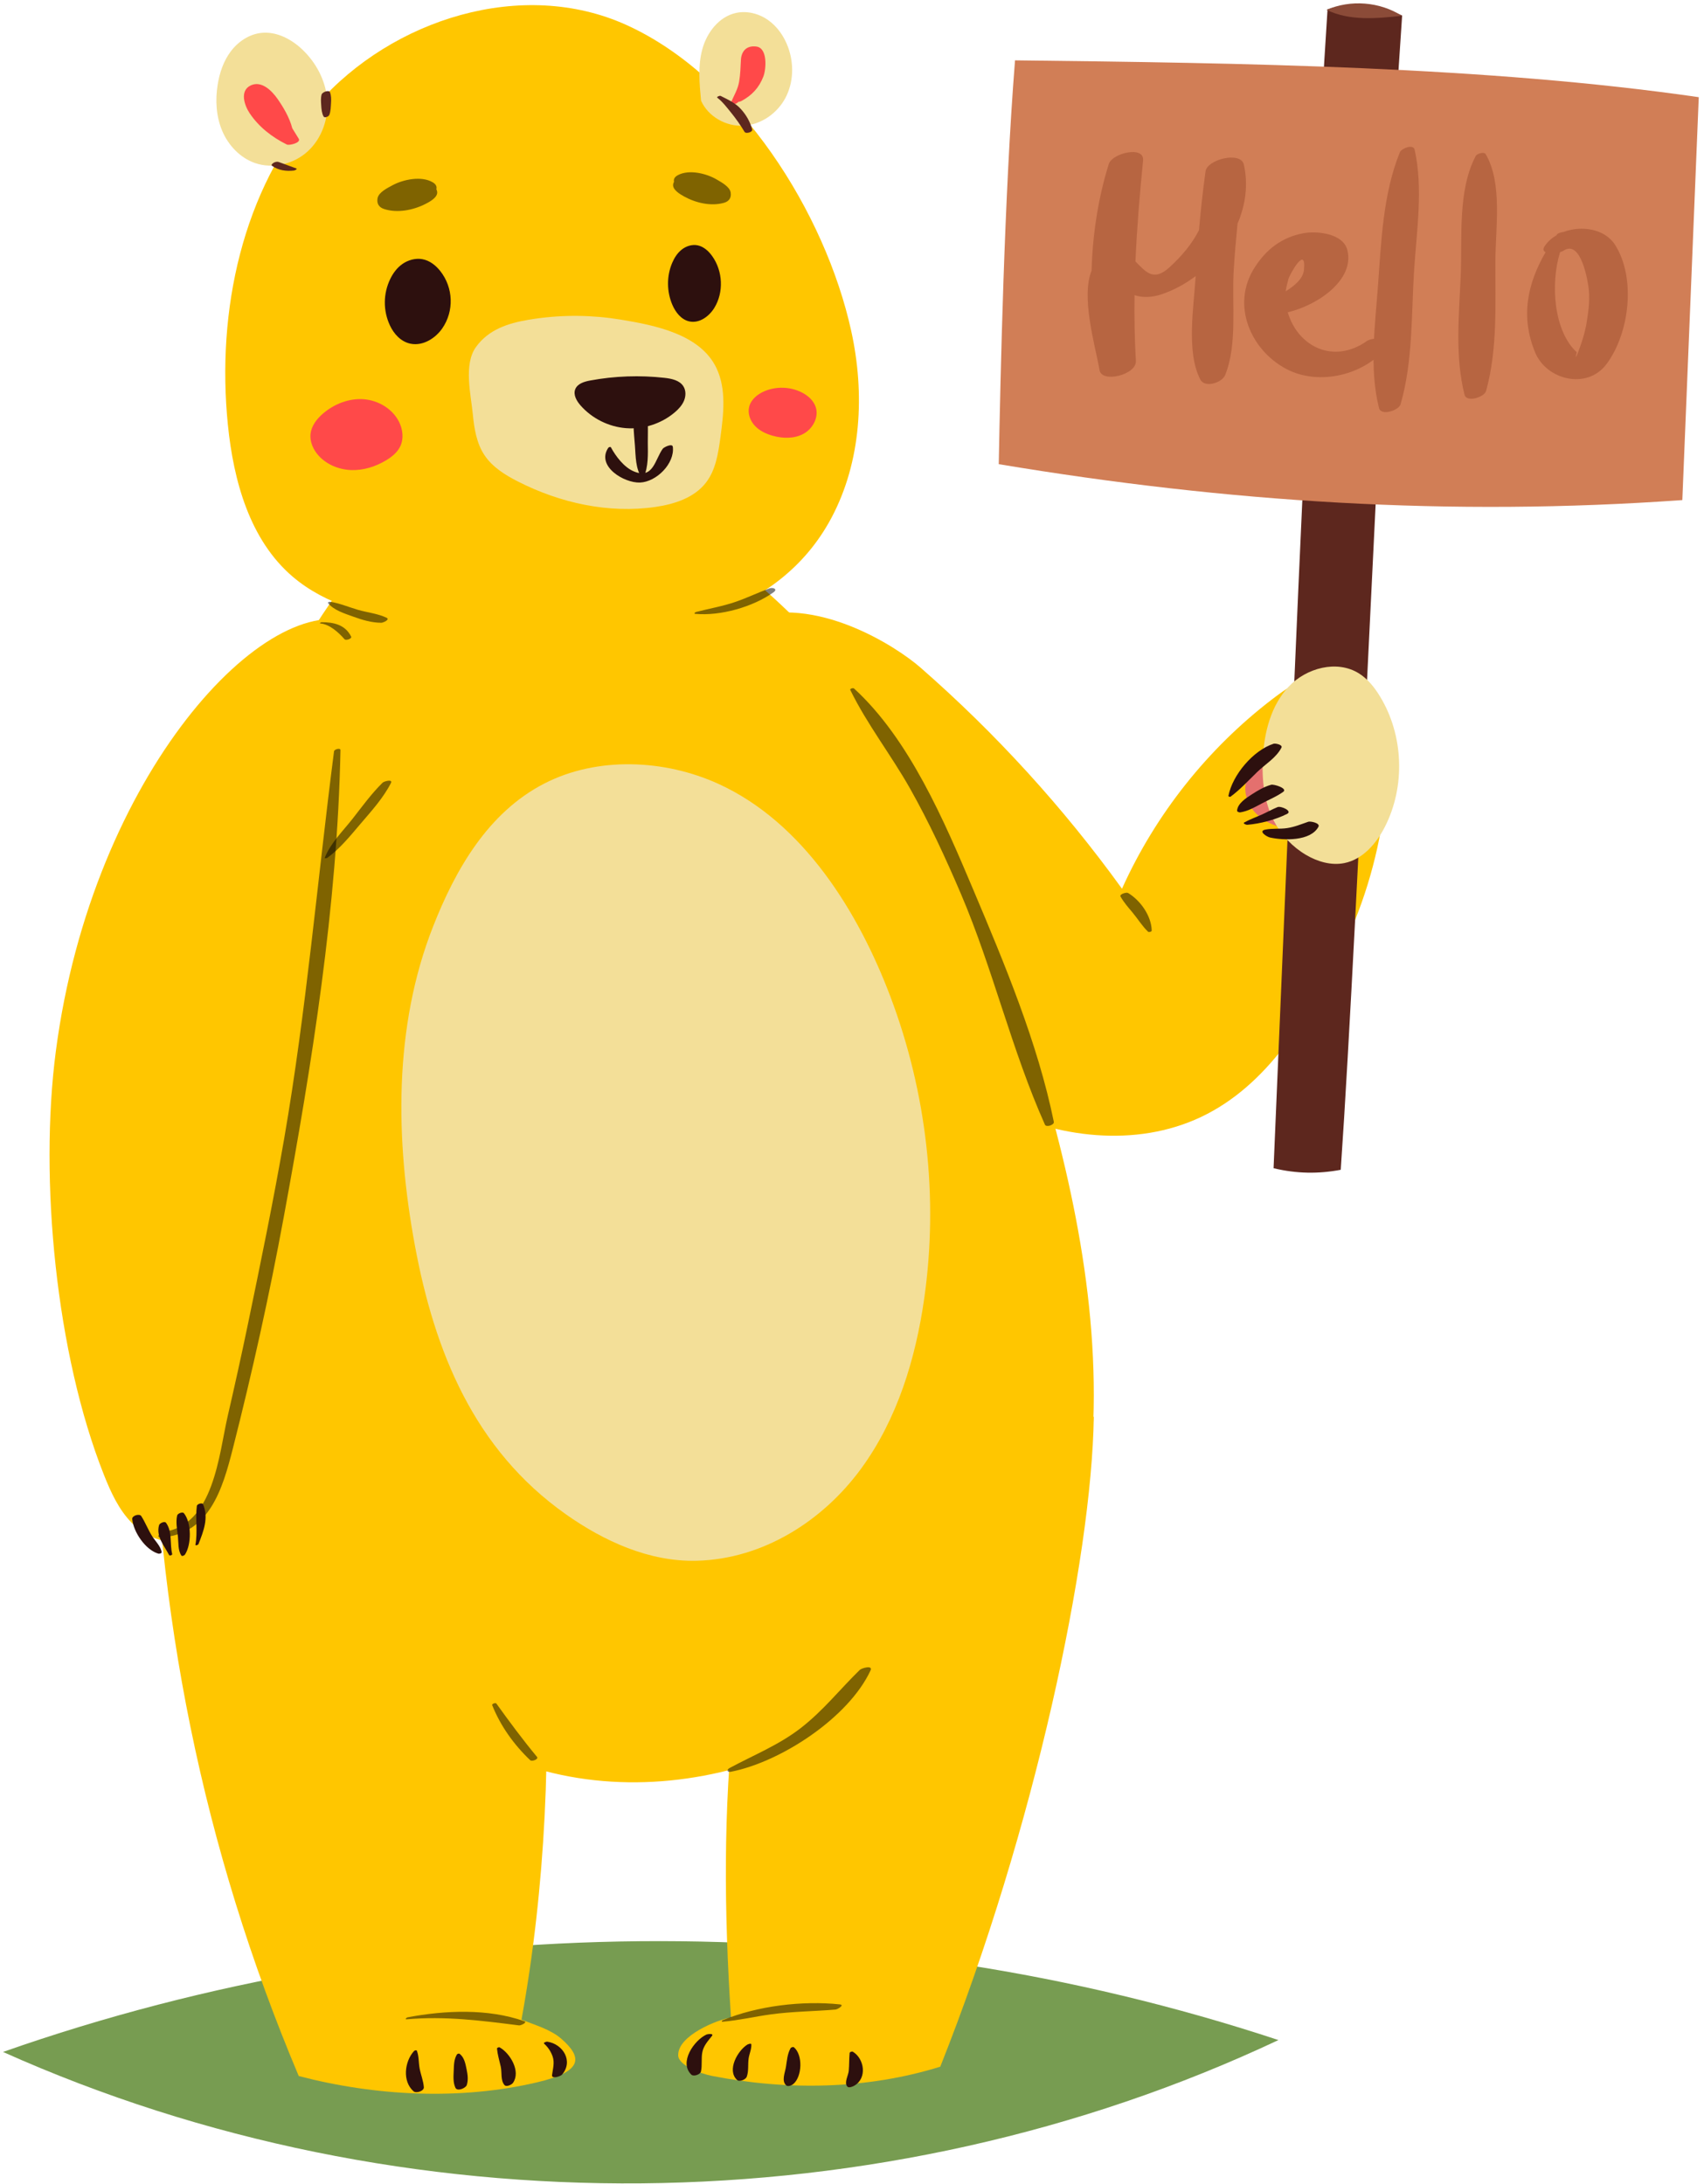 <?xml version="1.0" encoding="UTF-8"?>
<svg width="277px" height="355px" viewBox="0 0 277 355" version="1.1" xmlns="http://www.w3.org/2000/svg" xmlns:xlink="http://www.w3.org/1999/xlink">
    <!-- Generator: Sketch 54.1 (76490) - https://sketchapp.com -->
    <title>Group</title>
    <desc>Created with Sketch.</desc>
    <g id="Page-1" stroke="none" stroke-width="1" fill="none" fill-rule="evenodd">
        <g id="src_file" transform="translate(-86, -43)">
            <g id="Group" transform="translate(86.491, 43.546)">
                <path d="M207.33,331.061 C140.514,308.971 66.393,309.662 0,332.992 C65.06,362.154 142.824,361.429 207.33,331.061" id="Fill-73" fill="#779C51"></path>
                <path d="M115.144,99.692 C123.338,96.77 130.33,91.759 134.65,83.658 C139.55,74.471 140.12,63.409 137.881,53.24 C133.675,34.132 119.743,11.863 101.352,3.52 C84.471,-4.139 63.305,2.487 51.07,16.414 C38.836,30.34 34.696,50.038 36.551,68.482 C37.47,77.624 40.111,87.246 47.104,93.206 C52.475,97.783 59.648,99.547 66.593,100.804 C80.695,103.355 99.979,105.1 115.144,99.692" id="Fill-74" fill="#FFC600"></path>
                <path d="M48.679,7.527 C46.87,5.801 44.432,4.522 41.948,4.806 C39.991,5.029 38.221,6.219 37.034,7.792 C35.847,9.364 35.199,11.29 34.889,13.236 C34.489,15.753 34.642,18.398 35.639,20.743 C36.636,23.088 38.533,25.1 40.937,25.947 C43.851,26.973 47.279,26.133 49.552,24.04 C51.826,21.947 52.942,18.734 52.697,15.654 C52.452,12.573 50.915,9.659 48.679,7.527" id="Fill-75" fill="#F3DF98"></path>
                <path d="M127.614,7.112 C128.597,9.779 128.516,12.868 127.183,15.378 C125.85,17.888 123.222,19.724 120.385,19.887 C117.548,20.05 114.631,18.421 113.474,15.825 C113.204,13.028 112.94,10.158 113.678,7.447 C114.416,4.736 116.383,2.175 119.125,1.562 C120.927,1.159 122.87,1.655 124.378,2.72 C125.886,3.786 126.975,5.38 127.614,7.112" id="Fill-76" fill="#F3DF98"></path>
                <path d="M28.983,160.232 C25.135,183.263 22.507,205.866 24.402,229.14 C25.492,242.529 60.013,270.223 66.648,275.966 C91.305,297.307 126.462,290.619 147.72,271.18 C153.623,265.783 175.79,246.66 176.656,238.646 C179.034,216.661 174.689,194.465 168.375,173.273 C163.149,155.733 156.506,138.489 146.854,122.94 C137.202,107.39 124.405,93.54 108.59,84.329 L54.484,95.64 C40.888,114.624 32.83,137.2 28.983,160.232 Z" id="Fill-77" fill="#FFC600"></path>
                <path d="M24.275,221.071 C24.704,261.25 32.44,299.892 48.072,336.908 C60.522,340.168 74.295,340.874 86.823,337.929 C94.204,336.194 94.293,333.945 90.758,330.852 C89.02,329.332 86.427,328.597 84.28,327.748 C88.146,306.604 89.313,282.766 87.678,261.334 L24.275,221.071" id="Fill-78" fill="#FFC600"></path>
                <path d="M118.924,276.806 C117.068,293.614 117.208,310.202 118.339,327.404 C116.269,327.702 109.65,330.288 109.755,333.564 C109.808,335.218 113.541,336.552 115.199,336.878 C127.472,339.295 140.427,339.097 152.359,335.388 C167.701,296.806 176.97,252.893 177.316,229.721 L118.924,276.806" id="Fill-79" fill="#FFC600"></path>
                <path d="M57.333,100.814 C42.972,94.917 14.516,125.088 8.588,170.31 C5.852,191.183 8.63,219.574 16.387,239.145 C17.514,241.988 18.808,244.85 20.96,247.023 C23.111,249.196 26.3,250.574 29.265,249.825 C33.748,248.694 35.787,243.594 37.008,239.134 C42.781,218.042 45.325,196.222 47.85,174.5 C50.292,153.498 52.733,132.495 55.175,111.492 L57.333,100.814" id="Fill-80" fill="#FFC600"></path>
                <path d="M120.873,100.062 C132.056,96.043 145.161,104.49 149.138,107.965 C161.373,118.655 172.387,130.741 181.898,143.914 C187.339,131.831 195.824,121.133 206.352,113.085 C208.51,111.435 210.804,109.87 213.414,109.116 C216.024,108.363 219.024,108.528 221.217,110.13 C227.187,114.491 225.312,125.078 224.471,131.261 C223.364,139.393 220.916,147.343 217.233,154.678 C212.078,164.946 205.516,175.921 194.746,181.019 C184.14,186.039 171.279,184.456 160.797,179.182 C150.315,173.908 141.868,165.339 134.364,156.318 C126.861,147.297 120.072,137.647 111.817,129.307 L120.873,100.062" id="Fill-81" fill="#FFC600"></path>
                <path d="M86.802,285.031 C84.473,282.219 82.322,279.317 80.192,276.354 C80.07,276.185 79.434,276.403 79.521,276.623 C80.863,280.005 83.067,283.069 85.693,285.565 C85.98,285.838 87.118,285.412 86.802,285.031" id="Fill-82" fill-opacity="0.5" fill="#000000"></path>
                <path d="M139.265,270.899 C135.996,274.1 133.279,277.57 129.616,280.393 C126.061,283.133 122.011,284.734 118.11,286.841 C117.592,287.121 117.689,287.573 118.308,287.452 C126.455,285.862 137.459,278.652 141.021,270.983 C141.449,270.061 139.578,270.593 139.265,270.899" id="Fill-83" fill-opacity="0.5" fill="#000000"></path>
                <path d="M84.737,327.996 C78.823,325.908 71.841,326.221 65.766,327.363 C65.58,327.398 65.269,327.719 65.63,327.687 C71.881,327.136 77.716,327.893 83.887,328.677 C84.149,328.71 85.306,328.196 84.737,327.996" id="Fill-84" fill-opacity="0.5" fill="#000000"></path>
                <path d="M136.026,325.263 C129.978,324.623 122.602,325.495 116.973,327.845 C116.823,327.908 116.768,328.103 116.986,328.083 C119.619,327.85 122.209,327.241 124.829,326.884 C128.321,326.408 131.829,326.397 135.333,326.101 C135.661,326.073 136.882,325.353 136.026,325.263" id="Fill-85" fill-opacity="0.5" fill="#000000"></path>
                <path d="M53.807,121.584 C51.096,142.596 49.315,163.661 45.7,184.559 C43.952,194.664 41.878,204.715 39.797,214.755 C38.76,219.756 37.652,224.742 36.506,229.719 C35.099,235.824 34.256,247.406 26.108,248.445 C25.546,248.517 24.715,249.433 25.723,249.365 C33.544,248.838 35.7,241.446 37.36,234.914 C40.516,222.494 43.299,209.98 45.619,197.377 C50.203,172.474 54.356,146.749 54.854,121.393 C54.862,120.965 53.851,121.241 53.807,121.584" id="Fill-86" fill-opacity="0.5" fill="#000000"></path>
                <path d="M61.704,126.677 C59.881,128.47 58.386,130.546 56.813,132.555 C55.28,134.512 53.21,136.532 52.307,138.872 C52.239,139.05 52.676,138.927 52.724,138.891 C54.811,137.364 56.454,135.311 58.124,133.352 C59.887,131.285 61.815,129.172 63.054,126.741 C63.406,126.049 61.941,126.444 61.704,126.677" id="Fill-87" fill-opacity="0.5" fill="#000000"></path>
                <path d="M62.343,99.864 C60.923,99.183 59.19,99.016 57.681,98.574 C56.179,98.134 54.718,97.503 53.167,97.267 C53.082,97.254 52.729,97.347 52.841,97.487 C53.767,98.655 55.555,99.186 56.908,99.68 C58.382,100.218 59.921,100.679 61.497,100.684 C61.764,100.684 62.98,100.169 62.343,99.864" id="Fill-88" fill-opacity="0.5" fill="#000000"></path>
                <path d="M124.581,95.098 C122.739,95.775 120.975,96.629 119.118,97.272 C117.006,98.003 114.796,98.375 112.638,98.935 C112.52,98.966 112.246,99.212 112.515,99.236 C116.638,99.61 121.89,98.119 125.254,95.727 C126.005,95.192 125.124,94.898 124.581,95.098" id="Fill-89" fill-opacity="0.5" fill="#000000"></path>
                <path d="M56.591,102.936 C55.643,100.996 53.741,100.585 51.766,100.59 C51.671,100.59 51.392,100.78 51.594,100.797 C53.106,100.925 54.57,102.282 55.52,103.364 C55.735,103.609 56.757,103.277 56.591,102.936" id="Fill-90" fill-opacity="0.5" fill="#000000"></path>
                <path d="M157.721,144.069 C153.059,133.033 147.346,119.593 138.328,111.357 C138.201,111.242 137.63,111.395 137.728,111.597 C140.448,117.179 144.398,122.22 147.454,127.644 C150.56,133.155 153.22,138.912 155.704,144.725 C160.934,156.966 163.958,170.159 169.374,182.268 C169.59,182.75 170.921,182.316 170.816,181.8 C168.204,168.994 162.793,156.077 157.721,144.069" id="Fill-91" fill-opacity="0.5" fill="#000000"></path>
                <path d="M182.884,144.607 C182.631,144.456 181.437,144.785 181.665,145.19 C182.195,146.132 182.898,146.932 183.59,147.756 C184.461,148.793 185.159,149.969 186.142,150.907 C186.262,151.021 186.734,150.908 186.73,150.716 C186.68,148.324 184.887,145.8 182.884,144.607" id="Fill-92" fill-opacity="0.5" fill="#000000"></path>
                <path d="M53.161,14.472 C52.986,13.985 51.886,14.447 51.789,14.819 C51.632,15.422 51.683,15.966 51.722,16.581 C51.758,17.161 51.818,17.864 52.1,18.374 C52.279,18.698 52.937,18.398 53.039,18.136 C53.281,17.519 53.278,16.833 53.322,16.176 C53.36,15.598 53.357,15.02 53.161,14.472" id="Fill-93" fill="#5D271E"></path>
                <path d="M122.486,7.024 C120.898,6.797 120.016,7.752 119.95,9.219 C119.897,10.393 119.855,11.548 119.664,12.71 C119.455,13.976 118.816,14.977 118.329,16.127 C118.334,16.126 118.339,16.124 118.343,16.122 C118.075,16.513 119.022,16.387 119.234,16.256 C119.354,16.182 119.45,16.09 119.56,16.009 C119.723,15.993 119.878,15.955 119.999,15.891 C121.733,14.966 122.903,13.72 123.608,11.878 C124.058,10.702 124.321,7.285 122.486,7.024" id="Fill-94" fill="#FF4949"></path>
                <path d="M47.66,26.828 C46.712,26.487 45.77,26.128 44.82,25.788 C44.574,25.699 44.28,25.769 44.052,25.878 C43.936,25.934 43.485,26.236 43.731,26.409 C44.807,27.161 46.013,27.316 47.301,27.176 C47.387,27.167 47.953,26.933 47.66,26.828" id="Fill-95" fill="#5D271E"></path>
                <path d="M119.968,17.204 C119.045,16.172 117.853,15.65 116.651,15.041 C116.506,14.968 115.93,15.203 116.119,15.345 C116.934,15.956 117.629,16.875 118.271,17.663 C119.093,18.672 119.872,19.765 120.537,20.882 C120.763,21.263 121.916,20.927 121.785,20.477 C121.416,19.207 120.849,18.189 119.968,17.204" id="Fill-96" fill="#5D271E"></path>
                <path d="M48.075,22.014 C47.732,21.444 47.379,20.871 47.019,20.299 C46.584,18.58 45.552,16.854 44.637,15.545 C43.703,14.207 42.021,12.496 40.25,13.347 C38.426,14.224 39.247,16.617 40.12,17.903 C41.629,20.129 43.741,21.755 46.13,22.945 C46.523,23.14 48.469,22.669 48.075,22.014" id="Fill-97" fill="#FF4949"></path>
                <path d="M77.731,54.843 C77.426,55.158 77.138,55.502 76.869,55.878 C74.849,58.706 76.062,63.611 76.37,66.797 C76.594,69.111 76.974,71.499 78.261,73.436 C79.554,75.383 81.624,76.664 83.707,77.724 C90.573,81.219 98.454,82.965 106.078,81.852 C109.16,81.403 112.381,80.358 114.279,77.889 C115.869,75.822 116.272,73.108 116.622,70.524 C117.132,66.754 117.608,62.736 115.98,59.297 C113.363,53.769 105.96,52.323 100.428,51.41 C95.857,50.656 91.17,50.596 86.583,51.253 C83.334,51.719 80.041,52.459 77.731,54.843" id="Fill-98" fill="#F3DF98"></path>
                <path d="M69.922,150.022 C63.472,166.398 63.769,184.715 66.952,201.896 C70.136,219.077 76.535,235.044 91.505,245.605 C97.668,249.953 105.044,253.354 112.787,253.151 C123.538,252.87 133.276,246.69 139.51,238.152 C145.361,230.137 148.348,220.34 149.75,210.516 C152.098,194.063 150.135,177.04 144.27,161.5 C139.09,147.776 130.134,133.165 116.272,126.859 C107.493,122.866 96.61,122.408 88.047,126.787 C78.815,131.508 73.536,140.843 69.922,150.022" id="Fill-99" fill="#F3DF98"></path>
                <path d="M64.352,67.974 C63.273,65.87 60.973,64.521 58.615,64.349 C56.257,64.177 53.89,65.098 52.082,66.62 C51.056,67.483 50.155,68.615 49.995,69.947 C49.838,71.25 50.429,72.559 51.312,73.53 C52.649,74.999 54.639,75.797 56.624,75.862 C58.61,75.926 60.581,75.298 62.282,74.271 C63.21,73.711 64.095,72.999 64.566,72.023 C65.176,70.761 64.992,69.221 64.352,67.974" id="Fill-100" fill="#FF4949"></path>
                <path d="M125.155,70.292 C126.804,70.749 128.65,70.783 130.147,69.954 C131.643,69.124 132.638,67.276 132.119,65.646 C131.77,64.548 130.825,63.729 129.793,63.217 C127.941,62.3 125.688,62.234 123.786,63.041 C122.649,63.524 121.581,64.394 121.288,65.594 C121.022,66.686 121.465,67.869 122.238,68.685 C123.01,69.501 124.072,69.992 125.155,70.292" id="Fill-101" fill="#FF4949"></path>
                <path d="M211.477,123.451 C209.799,123.005 208.038,122.705 206.331,123.021 C204.624,123.337 202.972,124.364 202.283,125.957 C201.433,127.926 202.262,130.321 203.812,131.803 C205.362,133.286 207.487,134.006 209.588,134.435 C211.218,134.768 212.92,134.949 214.534,134.55 C216.148,134.15 217.669,133.082 218.254,131.525 C218.953,129.665 218.161,127.489 216.744,126.096 C215.328,124.702 213.398,123.962 211.477,123.451" id="Fill-102" fill="#E4706E"></path>
                <path d="M212.758,115.486 C211.811,116.564 211.268,117.99 211.26,119.426 C211.256,119.93 211.348,120.492 211.747,120.799 C212.275,121.206 213.046,120.96 213.614,120.61 C215.461,119.47 216.644,117.325 216.623,115.154 C216.618,114.647 216.519,114.081 216.11,113.782 C215.722,113.497 215.182,113.55 214.722,113.692 C213.435,114.091 213.647,114.473 212.758,115.486" id="Fill-103" fill="#E4706E"></path>
                <path d="M218.073,116.381 C217.201,117.762 216.795,119.432 216.935,121.059 C216.972,121.486 217.088,121.971 217.469,122.166 C217.728,122.299 218.049,122.254 218.305,122.118 C218.561,121.982 218.764,121.766 218.954,121.546 C219.969,120.37 220.768,118.867 220.587,117.324 C220.513,116.696 220.196,116.011 219.586,115.846 C219.16,115.731 218.699,115.909 218.366,116.197 C218.033,116.486 218.309,116.009 218.073,116.381" id="Fill-104" fill="#E4706E"></path>
                <path d="M221.885,123.597 C221.979,123.03 221.959,122.41 221.642,121.931 C221.456,121.649 221.112,121.421 220.792,121.528 C220.525,121.616 220.378,121.897 220.274,122.157 C219.916,123.049 219.738,124.012 219.751,124.972 C219.757,125.381 219.873,125.884 220.27,125.983 C220.631,126.074 220.96,125.754 221.164,125.443 C221.529,124.887 221.777,124.253 221.885,123.597" id="Fill-105" fill="#E4706E"></path>
                <path d="M207.517,115.784 C206.681,116.43 206.11,117.41 205.96,118.456 C205.908,118.821 205.907,119.202 206.035,119.547 C206.163,119.893 206.436,120.198 206.792,120.294 C207.407,120.461 208.001,119.984 208.412,119.497 C209.113,118.664 209.649,117.693 209.979,116.656 C210.14,116.147 210.243,115.56 209.961,115.107 C209.606,114.536 208.764,114.449 208.155,114.736 C207.547,115.023 208.049,115.373 207.517,115.784" id="Fill-106" fill="#E4706E"></path>
                <path d="M24.202,249.096 C23.562,248.058 23.128,246.915 22.473,245.89 C22.18,245.431 20.952,245.813 21.002,246.368 C21.195,248.483 23.147,251.373 25.239,251.993 C25.39,252.038 25.818,251.963 25.782,251.733 C25.627,250.761 24.706,249.912 24.202,249.096" id="Fill-107" fill="#2D100E"></path>
                <path d="M26.502,246.982 C26.272,246.665 25.455,247.05 25.37,247.35 C24.837,249.215 26.211,250.7 26.996,252.219 C27.08,252.382 27.547,252.236 27.501,252.055 C27.087,250.414 27.555,248.435 26.502,246.982" id="Fill-108" fill="#2D100E"></path>
                <path d="M29.412,245.43 C29.182,245.142 28.379,245.478 28.308,245.789 C28.054,246.901 28.313,248.087 28.433,249.208 C28.543,250.237 28.404,251.428 28.999,252.309 C29.107,252.47 29.493,252.275 29.567,252.164 C30.653,250.528 30.663,247.001 29.412,245.43" id="Fill-109" fill="#2D100E"></path>
                <path d="M32.522,243.979 C32.381,243.649 31.546,243.929 31.508,244.235 C31.249,246.308 31.662,248.491 31.276,250.541 C31.238,250.743 31.716,250.588 31.769,250.452 C32.584,248.376 33.462,246.192 32.522,243.979" id="Fill-110" fill="#2D100E"></path>
                <path d="M67.717,335.641 C67.544,334.698 67.623,333.689 67.271,332.793 C67.21,332.636 66.885,332.764 66.811,332.845 C65.268,334.535 64.882,337.773 66.738,339.391 C67.167,339.764 68.459,339.349 68.409,338.723 C68.326,337.663 67.909,336.683 67.717,335.641" id="Fill-111" fill="#2D100E"></path>
                <path d="M75.358,335.819 C75.178,334.927 74.983,333.877 74.232,333.302 C74.11,333.209 73.847,333.295 73.774,333.419 C73.318,334.191 73.3,335.065 73.267,335.949 C73.23,336.897 73.13,337.949 73.546,338.823 C73.849,339.46 75.236,338.877 75.395,338.355 C75.655,337.499 75.534,336.685 75.358,335.819" id="Fill-112" fill="#2D100E"></path>
                <path d="M80.737,332.251 C80.614,332.181 80.284,332.296 80.3,332.46 C80.396,333.444 80.69,334.417 80.909,335.379 C81.13,336.349 80.85,337.585 81.512,338.373 C81.822,338.742 82.692,338.314 82.899,338.019 C84.2,336.156 82.449,333.22 80.737,332.251" id="Fill-113" fill="#2D100E"></path>
                <path d="M88.463,331.32 C88.356,331.304 87.765,331.469 87.967,331.653 C88.593,332.22 89.029,332.873 89.322,333.664 C89.706,334.697 89.387,335.712 89.249,336.748 C89.154,337.461 90.641,336.945 90.863,336.689 C92.758,334.514 91.047,331.7 88.463,331.32" id="Fill-114" fill="#2D100E"></path>
                <path d="M114.356,330.161 C112.351,331.09 109.826,334.698 111.893,336.683 C112.263,337.038 113.346,336.659 113.455,336.176 C113.686,335.145 113.472,334.086 113.677,333.037 C113.887,331.964 114.593,331.217 115.244,330.391 C115.607,329.931 114.5,330.095 114.356,330.161" id="Fill-115" fill="#2D100E"></path>
                <path d="M120.998,331.797 C119.435,332.769 117.622,335.944 119.313,337.532 C119.725,337.92 120.735,337.483 120.903,337.016 C121.246,336.062 121.058,335.027 121.208,334.035 C121.321,333.282 121.682,332.535 121.645,331.771 C121.633,331.53 121.078,331.747 120.998,331.797" id="Fill-116" fill="#2D100E"></path>
                <path d="M128.586,332.247 C128.444,332.125 128.101,332.244 128.017,332.393 C127.49,333.331 127.439,334.425 127.263,335.473 C127.113,336.373 126.52,337.714 127.305,338.417 C127.615,338.695 128.226,338.415 128.482,338.196 C129.896,336.985 130.05,333.512 128.586,332.247" id="Fill-117" fill="#2D100E"></path>
                <path d="M138.143,332.953 C138.017,332.876 137.64,332.992 137.624,333.159 C137.533,334.126 137.571,335.091 137.483,336.06 C137.414,336.815 136.7,337.959 137.237,338.607 C137.486,338.909 138.142,338.613 138.387,338.472 C140.497,337.254 140.038,334.102 138.143,332.953" id="Fill-118" fill="#2D100E"></path>
                <path d="M68.134,41.578 C67.012,41.386 65.827,41.734 64.932,42.359 C64.037,42.983 63.407,43.86 62.956,44.782 C61.79,47.167 61.769,49.964 62.899,52.362 C63.529,53.7 64.647,55 66.254,55.324 C68.295,55.735 70.314,54.408 71.401,52.837 C73.345,50.029 73.216,46.221 71.085,43.52 C70.367,42.61 69.372,41.789 68.134,41.578" id="Fill-119" fill="#2D100E"></path>
                <path d="M115.296,41.101 C114.711,40.277 113.904,39.531 112.908,39.331 C112.005,39.151 111.057,39.456 110.345,40.012 C109.632,40.567 109.134,41.352 108.781,42.178 C107.867,44.316 107.876,46.834 108.806,49.001 C109.324,50.209 110.234,51.387 111.528,51.69 C113.17,52.075 114.778,50.894 115.637,49.488 C117.171,46.975 117.031,43.548 115.296,41.101" id="Fill-120" fill="#2D100E"></path>
                <path d="M109.176,66.498 C109.799,65.971 110.375,65.357 110.693,64.606 C111.011,63.855 111.037,62.945 110.603,62.253 C109.988,61.272 108.697,61.003 107.546,60.874 C103.519,60.42 99.426,60.566 95.441,61.305 C94.48,61.483 93.382,61.812 93.021,62.721 C92.665,63.619 93.23,64.612 93.866,65.34 C95.733,67.474 98.457,68.837 101.284,69.051 C104.112,69.264 107.009,68.327 109.176,66.498" id="Fill-121" fill="#2D100E"></path>
                <path d="M104.085,65.033 C103.866,64.61 103.015,65.084 102.911,65.401 C102.227,67.484 102.563,69.713 102.722,71.87 C102.854,73.652 102.81,75.613 103.83,77.134 C103.895,77.231 104.12,77.146 104.158,77.055 C104.925,75.223 104.836,73.33 104.815,71.367 C104.793,69.303 105.056,66.91 104.085,65.033" id="Fill-122" fill="#2D100E"></path>
                <path d="M108.884,72.089 C108.809,71.457 107.431,72.148 107.252,72.39 C105.988,74.099 105.724,77.409 102.55,76.082 C100.952,75.414 99.611,73.634 98.819,72.169 C98.741,72.024 98.453,72.149 98.386,72.249 C96.394,75.242 100.96,77.991 103.546,77.891 C106.207,77.788 109.208,74.817 108.884,72.089" id="Fill-123" fill="#2D100E"></path>
                <path d="M60.886,31.669 C61.07,30.69 62.548,29.985 63.305,29.572 C65.068,28.612 68.017,28.009 69.839,29.079 C70.414,29.417 70.551,29.814 70.443,30.219 C70.514,30.353 70.567,30.501 70.58,30.677 C70.645,31.573 69.327,32.27 68.688,32.598 C66.707,33.613 64.098,34.138 61.932,33.424 C61.08,33.144 60.726,32.52 60.886,31.669" id="Fill-124" fill-opacity="0.5" fill="#000000"></path>
                <path d="M118.288,30.75 C118.144,29.795 116.736,29.059 116.017,28.633 C114.342,27.641 111.505,26.953 109.701,27.927 C109.132,28.234 108.985,28.614 109.076,29.011 C109.002,29.138 108.946,29.279 108.927,29.45 C108.833,30.316 110.086,31.038 110.693,31.378 C112.578,32.431 115.089,33.031 117.213,32.415 C118.049,32.173 118.414,31.58 118.288,30.75" id="Fill-125" fill-opacity="0.5" fill="#000000"></path>
                <path d="M217.458,189.6 C220.306,148.409 224.576,42.453 227.437,1.976 C223.366,0.177 219.081,-0.248 215.313,0.975 C212.56,42.227 208.322,148.229 206.539,189.34 C210.261,190.249 213.895,190.276 217.458,189.6" id="Fill-126" fill="#5D271E"></path>
                <path d="M227.393,2.021 C223.8,-0.27 219.06,-0.644 215.152,1.055 C218.881,2.881 223.266,2.472 227.393,2.021" id="Fill-127" fill="#8B4B38"></path>
                <path d="M275.657,15.251 C241.192,10.262 201.677,9.689 164.51,9.264 C162.752,31.41 162.142,60.692 161.864,74.904 C199.238,81.132 235.251,83.423 272.986,80.741 L275.657,15.251" id="Fill-128" fill="#D17E56"></path>
                <path d="M206.672,133.048 C207.851,135.262 209.651,137.141 211.812,138.415 C213.685,139.518 215.916,140.173 218.047,139.745 C221.031,139.147 223.239,136.58 224.626,133.871 C227.996,127.285 227.685,118.957 223.83,112.642 C222.943,111.188 221.854,109.81 220.408,108.908 C216.842,106.682 211.85,108.017 208.976,111.086 C206.102,114.155 205.011,118.51 204.794,122.709 C204.611,126.251 205.004,129.918 206.672,133.048" id="Fill-129" fill="#F3DF98"></path>
                <path d="M205.953,135.588 C208.166,136.074 212.548,136.224 213.834,133.844 C214.164,133.233 212.526,132.909 212.191,133.025 C211.024,133.426 209.945,133.885 208.712,134.064 C207.54,134.235 206.349,134.07 205.186,134.31 C203.982,134.559 205.453,135.479 205.953,135.588" id="Fill-130" fill="#2D100E"></path>
                <path d="M202.246,133.524 C204.36,133.349 206.858,132.704 208.75,131.741 C209.638,131.289 207.755,130.419 207.185,130.648 C206.301,131.004 205.462,131.488 204.59,131.878 C203.664,132.291 202.664,132.645 201.782,133.139 C201.471,133.313 202.103,133.536 202.246,133.524" id="Fill-131" fill="#2D100E"></path>
                <path d="M200.607,131.199 C200.586,131.417 200.956,131.528 201.124,131.502 C202.391,131.305 203.482,130.661 204.603,130.066 C205.768,129.447 207.022,128.938 208.099,128.173 C208.896,127.607 206.592,126.887 206.142,127.015 C204.974,127.345 203.969,127.954 202.956,128.607 C202.053,129.189 200.72,130.037 200.607,131.199" id="Fill-132" fill="#2D100E"></path>
                <path d="M199.201,128.813 C199.175,128.947 199.456,129.019 199.542,128.956 C201.131,127.776 202.453,126.326 203.868,124.951 C205.177,123.679 206.979,122.628 207.819,120.981 C208.067,120.496 206.808,120.26 206.545,120.345 C203.24,121.416 199.864,125.403 199.201,128.813" id="Fill-133" fill="#2D100E"></path>
                <path d="M200.68,35.816 C201.977,32.783 202.449,29.47 201.707,26.208 C201.201,23.986 195.747,25.375 195.48,27.294 C195.037,30.478 194.694,33.666 194.416,36.861 C193.289,39.089 191.591,41.105 189.591,42.929 C186.935,45.352 185.655,43.488 184.086,41.957 C184.321,36.52 184.776,31.092 185.325,25.549 C185.57,23.077 180.311,24.339 179.757,26.103 C178.024,31.623 177.126,37.525 176.951,43.452 C175.247,47.677 177.443,55.315 178.15,59.072 C178.182,59.248 178.21,59.425 178.244,59.601 C178.6,61.793 184.288,60.373 184.156,58.126 C183.945,54.517 183.892,50.964 183.939,47.431 C185.267,47.873 186.78,47.811 188.335,47.29 C190.294,46.633 192.169,45.611 193.879,44.334 C193.57,49.35 192.311,56.631 194.626,61.14 C195.361,62.572 198.15,61.674 198.658,60.437 C200.691,55.478 199.735,48.816 200.056,43.467 C200.209,40.913 200.428,38.363 200.68,35.816" id="Fill-134" fill="#B76541"></path>
                <path d="M211.48,43.31 C211.337,44.762 209.993,45.869 208.507,46.81 C208.606,46.139 208.775,45.476 208.946,44.832 C209.153,44.057 211.889,39.166 211.48,43.31 Z M221.772,54.844 C216.416,58.679 210.541,55.933 208.841,50.217 C213.718,49.069 219.751,44.951 218.532,40.102 C217.839,37.347 213.508,36.958 211.338,37.373 C207.837,38.041 205.294,40.025 203.414,43.011 C199.643,49.004 202.754,56.296 208.564,59.404 C213.94,62.279 221.487,60.392 225.1,55.669 C226.34,54.049 222.459,54.351 221.772,54.844 L221.772,54.844 Z" id="Fill-135" fill="#B76541"></path>
                <path d="M229.465,23.772 C229.247,22.811 227.325,23.583 227.078,24.189 C224.318,30.948 224.04,38.734 223.508,45.952 C223.03,52.443 222.077,59.399 223.68,65.787 C224.013,67.113 226.893,66.17 227.181,65.176 C229.203,58.198 228.923,50.621 229.383,43.414 C229.789,37.062 230.887,30.041 229.465,23.772" id="Fill-136" fill="#B76541"></path>
                <path d="M241.028,24.518 C240.759,24.056 239.596,24.435 239.401,24.806 C236.446,30.415 237.216,38.087 236.958,44.298 C236.694,50.644 236.001,57.407 237.582,63.619 C237.918,64.936 240.805,64.014 241.083,63.008 C242.972,56.184 242.568,48.852 242.599,41.824 C242.622,36.481 243.777,29.236 241.028,24.518" id="Fill-137" fill="#B76541"></path>
                <path d="M257.36,52.301 C257.155,53.316 256.886,54.314 256.552,55.294 C255.744,57.612 255.502,58.084 255.826,56.71 C252.107,53.32 251.497,45.636 253.119,40.428 C253.35,40.366 253.542,40.294 253.649,40.22 C256.533,38.241 257.668,45.288 257.789,46.588 C257.968,48.514 257.677,50.414 257.36,52.301 Z M262.049,39.249 C260.369,36.617 256.559,36.064 253.638,37.169 C253.217,37.208 252.752,37.363 252.595,37.584 C252.566,37.626 252.538,37.668 252.509,37.71 C251.741,38.164 251.078,38.747 250.608,39.466 C250.275,39.977 250.406,40.281 250.756,40.446 C247.848,45.478 246.619,50.843 249.062,56.752 C250.901,61.199 257.483,62.888 260.664,58.632 C264.403,53.629 265.482,44.628 262.049,39.249 L262.049,39.249 Z" id="Fill-138" fill="#B76541"></path>
            </g>
        </g>
    </g>
</svg>